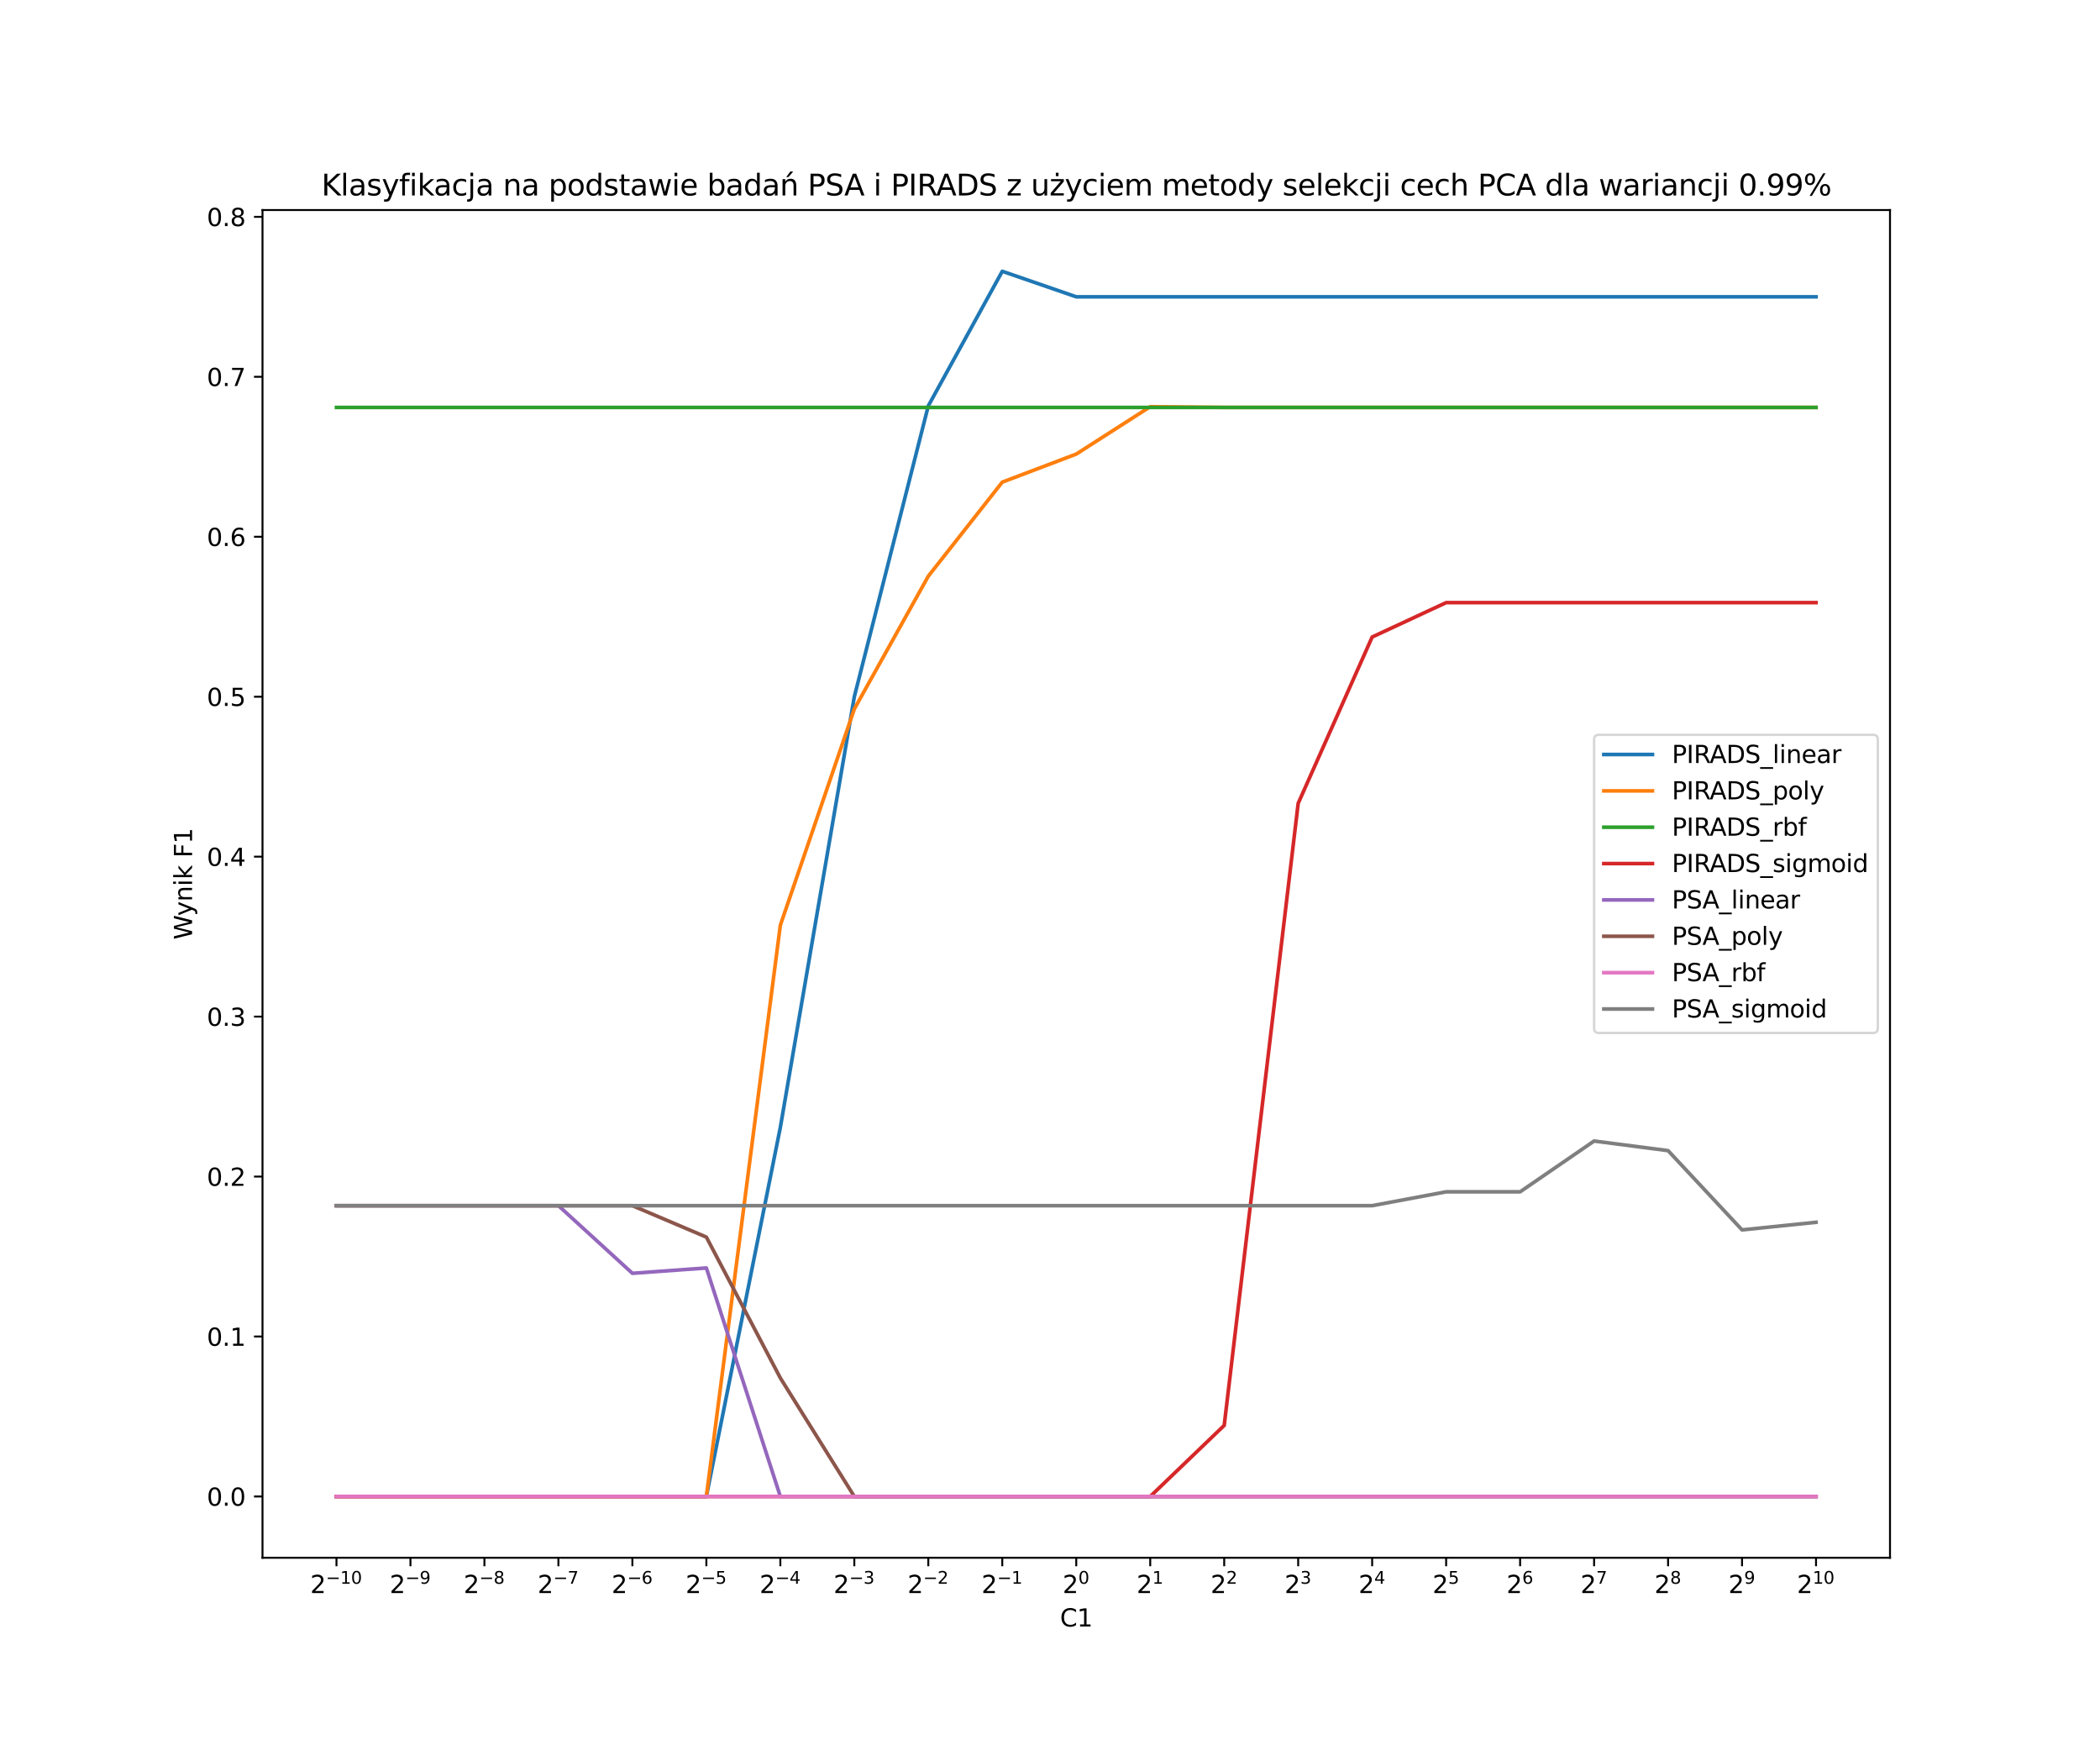<?xml version="1.0" encoding="utf-8" standalone="no"?>
<!DOCTYPE svg PUBLIC "-//W3C//DTD SVG 1.1//EN"
  "http://www.w3.org/Graphics/SVG/1.1/DTD/svg11.dtd">
<svg xmlns:xlink="http://www.w3.org/1999/xlink" width="864pt" height="720pt" viewBox="0 0 864 720" xmlns="http://www.w3.org/2000/svg" version="1.1">
 <defs>
  <style type="text/css">*{stroke-linejoin: round; stroke-linecap: butt}</style>
 </defs>
 <g id="figure_1">
  <g id="patch_1">
   <path d="M 0 720 
L 864 720 
L 864 0 
L 0 0 
z
" style="fill: #ffffff"/>
  </g>
  <g id="axes_1">
   <g id="patch_2">
    <path d="M 108 640.8 
L 777.6 640.8 
L 777.6 86.4 
L 108 86.4 
z
" style="fill: #ffffff"/>
   </g>
   <g id="matplotlib.axis_1">
    <g id="xtick_1">
     <g id="line2d_1">
      <defs>
       <path id="mbba1d7d1bc" d="M 0 0 
L 0 3.5 
" style="stroke: #000000; stroke-width: 0.8"/>
      </defs>
      <g>
       <use xlink:href="#mbba1d7d1bc" x="138.436" y="640.8" style="stroke: #000000; stroke-width: 0.8"/>
      </g>
     </g>
     <g id="text_1">
      <!-- $2^{-10}$ -->
      <g transform="translate(127.636 655.398) scale(0.1 -0.1)">
       <defs>
        <path id="DejaVuSans-32" d="M 1228 531 
L 3431 531 
L 3431 0 
L 469 0 
L 469 531 
Q 828 903 1448 1529 
Q 2069 2156 2228 2338 
Q 2531 2678 2651 2914 
Q 2772 3150 2772 3378 
Q 2772 3750 2511 3984 
Q 2250 4219 1831 4219 
Q 1534 4219 1204 4116 
Q 875 4013 500 3803 
L 500 4441 
Q 881 4594 1212 4672 
Q 1544 4750 1819 4750 
Q 2544 4750 2975 4387 
Q 3406 4025 3406 3419 
Q 3406 3131 3298 2873 
Q 3191 2616 2906 2266 
Q 2828 2175 2409 1742 
Q 1991 1309 1228 531 
z
" transform="scale(0.016)"/>
        <path id="DejaVuSans-2212" d="M 678 2272 
L 4684 2272 
L 4684 1741 
L 678 1741 
L 678 2272 
z
" transform="scale(0.016)"/>
        <path id="DejaVuSans-31" d="M 794 531 
L 1825 531 
L 1825 4091 
L 703 3866 
L 703 4441 
L 1819 4666 
L 2450 4666 
L 2450 531 
L 3481 531 
L 3481 0 
L 794 0 
L 794 531 
z
" transform="scale(0.016)"/>
        <path id="DejaVuSans-30" d="M 2034 4250 
Q 1547 4250 1301 3770 
Q 1056 3291 1056 2328 
Q 1056 1369 1301 889 
Q 1547 409 2034 409 
Q 2525 409 2770 889 
Q 3016 1369 3016 2328 
Q 3016 3291 2770 3770 
Q 2525 4250 2034 4250 
z
M 2034 4750 
Q 2819 4750 3233 4129 
Q 3647 3509 3647 2328 
Q 3647 1150 3233 529 
Q 2819 -91 2034 -91 
Q 1250 -91 836 529 
Q 422 1150 422 2328 
Q 422 3509 836 4129 
Q 1250 4750 2034 4750 
z
" transform="scale(0.016)"/>
       </defs>
       <use xlink:href="#DejaVuSans-32" transform="translate(0 0.766)"/>
       <use xlink:href="#DejaVuSans-2212" transform="translate(64.58 39.047) scale(0.7)"/>
       <use xlink:href="#DejaVuSans-31" transform="translate(123.232 39.047) scale(0.7)"/>
       <use xlink:href="#DejaVuSans-30" transform="translate(167.769 39.047) scale(0.7)"/>
      </g>
     </g>
    </g>
    <g id="xtick_2">
     <g id="line2d_2">
      <g>
       <use xlink:href="#mbba1d7d1bc" x="168.873" y="640.8" style="stroke: #000000; stroke-width: 0.8"/>
      </g>
     </g>
     <g id="text_2">
      <!-- $2^{-9}$ -->
      <g transform="translate(160.323 655.398) scale(0.1 -0.1)">
       <defs>
        <path id="DejaVuSans-39" d="M 703 97 
L 703 672 
Q 941 559 1184 500 
Q 1428 441 1663 441 
Q 2288 441 2617 861 
Q 2947 1281 2994 2138 
Q 2813 1869 2534 1725 
Q 2256 1581 1919 1581 
Q 1219 1581 811 2004 
Q 403 2428 403 3163 
Q 403 3881 828 4315 
Q 1253 4750 1959 4750 
Q 2769 4750 3195 4129 
Q 3622 3509 3622 2328 
Q 3622 1225 3098 567 
Q 2575 -91 1691 -91 
Q 1453 -91 1209 -44 
Q 966 3 703 97 
z
M 1959 2075 
Q 2384 2075 2632 2365 
Q 2881 2656 2881 3163 
Q 2881 3666 2632 3958 
Q 2384 4250 1959 4250 
Q 1534 4250 1286 3958 
Q 1038 3666 1038 3163 
Q 1038 2656 1286 2365 
Q 1534 2075 1959 2075 
z
" transform="scale(0.016)"/>
       </defs>
       <use xlink:href="#DejaVuSans-32" transform="translate(0 0.766)"/>
       <use xlink:href="#DejaVuSans-2212" transform="translate(64.58 39.047) scale(0.7)"/>
       <use xlink:href="#DejaVuSans-39" transform="translate(123.232 39.047) scale(0.7)"/>
      </g>
     </g>
    </g>
    <g id="xtick_3">
     <g id="line2d_3">
      <g>
       <use xlink:href="#mbba1d7d1bc" x="199.309" y="640.8" style="stroke: #000000; stroke-width: 0.8"/>
      </g>
     </g>
     <g id="text_3">
      <!-- $2^{-8}$ -->
      <g transform="translate(190.759 655.398) scale(0.1 -0.1)">
       <defs>
        <path id="DejaVuSans-38" d="M 2034 2216 
Q 1584 2216 1326 1975 
Q 1069 1734 1069 1313 
Q 1069 891 1326 650 
Q 1584 409 2034 409 
Q 2484 409 2743 651 
Q 3003 894 3003 1313 
Q 3003 1734 2745 1975 
Q 2488 2216 2034 2216 
z
M 1403 2484 
Q 997 2584 770 2862 
Q 544 3141 544 3541 
Q 544 4100 942 4425 
Q 1341 4750 2034 4750 
Q 2731 4750 3128 4425 
Q 3525 4100 3525 3541 
Q 3525 3141 3298 2862 
Q 3072 2584 2669 2484 
Q 3125 2378 3379 2068 
Q 3634 1759 3634 1313 
Q 3634 634 3220 271 
Q 2806 -91 2034 -91 
Q 1263 -91 848 271 
Q 434 634 434 1313 
Q 434 1759 690 2068 
Q 947 2378 1403 2484 
z
M 1172 3481 
Q 1172 3119 1398 2916 
Q 1625 2713 2034 2713 
Q 2441 2713 2670 2916 
Q 2900 3119 2900 3481 
Q 2900 3844 2670 4047 
Q 2441 4250 2034 4250 
Q 1625 4250 1398 4047 
Q 1172 3844 1172 3481 
z
" transform="scale(0.016)"/>
       </defs>
       <use xlink:href="#DejaVuSans-32" transform="translate(0 0.766)"/>
       <use xlink:href="#DejaVuSans-2212" transform="translate(64.58 39.047) scale(0.7)"/>
       <use xlink:href="#DejaVuSans-38" transform="translate(123.232 39.047) scale(0.7)"/>
      </g>
     </g>
    </g>
    <g id="xtick_4">
     <g id="line2d_4">
      <g>
       <use xlink:href="#mbba1d7d1bc" x="229.745" y="640.8" style="stroke: #000000; stroke-width: 0.8"/>
      </g>
     </g>
     <g id="text_4">
      <!-- $2^{-7}$ -->
      <g transform="translate(221.195 655.398) scale(0.1 -0.1)">
       <defs>
        <path id="DejaVuSans-37" d="M 525 4666 
L 3525 4666 
L 3525 4397 
L 1831 0 
L 1172 0 
L 2766 4134 
L 525 4134 
L 525 4666 
z
" transform="scale(0.016)"/>
       </defs>
       <use xlink:href="#DejaVuSans-32" transform="translate(0 0.684)"/>
       <use xlink:href="#DejaVuSans-2212" transform="translate(64.58 38.966) scale(0.7)"/>
       <use xlink:href="#DejaVuSans-37" transform="translate(123.232 38.966) scale(0.7)"/>
      </g>
     </g>
    </g>
    <g id="xtick_5">
     <g id="line2d_5">
      <g>
       <use xlink:href="#mbba1d7d1bc" x="260.182" y="640.8" style="stroke: #000000; stroke-width: 0.8"/>
      </g>
     </g>
     <g id="text_5">
      <!-- $2^{-6}$ -->
      <g transform="translate(251.632 655.398) scale(0.1 -0.1)">
       <defs>
        <path id="DejaVuSans-36" d="M 2113 2584 
Q 1688 2584 1439 2293 
Q 1191 2003 1191 1497 
Q 1191 994 1439 701 
Q 1688 409 2113 409 
Q 2538 409 2786 701 
Q 3034 994 3034 1497 
Q 3034 2003 2786 2293 
Q 2538 2584 2113 2584 
z
M 3366 4563 
L 3366 3988 
Q 3128 4100 2886 4159 
Q 2644 4219 2406 4219 
Q 1781 4219 1451 3797 
Q 1122 3375 1075 2522 
Q 1259 2794 1537 2939 
Q 1816 3084 2150 3084 
Q 2853 3084 3261 2657 
Q 3669 2231 3669 1497 
Q 3669 778 3244 343 
Q 2819 -91 2113 -91 
Q 1303 -91 875 529 
Q 447 1150 447 2328 
Q 447 3434 972 4092 
Q 1497 4750 2381 4750 
Q 2619 4750 2861 4703 
Q 3103 4656 3366 4563 
z
" transform="scale(0.016)"/>
       </defs>
       <use xlink:href="#DejaVuSans-32" transform="translate(0 0.766)"/>
       <use xlink:href="#DejaVuSans-2212" transform="translate(64.58 39.047) scale(0.7)"/>
       <use xlink:href="#DejaVuSans-36" transform="translate(123.232 39.047) scale(0.7)"/>
      </g>
     </g>
    </g>
    <g id="xtick_6">
     <g id="line2d_6">
      <g>
       <use xlink:href="#mbba1d7d1bc" x="290.618" y="640.8" style="stroke: #000000; stroke-width: 0.8"/>
      </g>
     </g>
     <g id="text_6">
      <!-- $2^{-5}$ -->
      <g transform="translate(282.068 655.398) scale(0.1 -0.1)">
       <defs>
        <path id="DejaVuSans-35" d="M 691 4666 
L 3169 4666 
L 3169 4134 
L 1269 4134 
L 1269 2991 
Q 1406 3038 1543 3061 
Q 1681 3084 1819 3084 
Q 2600 3084 3056 2656 
Q 3513 2228 3513 1497 
Q 3513 744 3044 326 
Q 2575 -91 1722 -91 
Q 1428 -91 1123 -41 
Q 819 9 494 109 
L 494 744 
Q 775 591 1075 516 
Q 1375 441 1709 441 
Q 2250 441 2565 725 
Q 2881 1009 2881 1497 
Q 2881 1984 2565 2268 
Q 2250 2553 1709 2553 
Q 1456 2553 1204 2497 
Q 953 2441 691 2322 
L 691 4666 
z
" transform="scale(0.016)"/>
       </defs>
       <use xlink:href="#DejaVuSans-32" transform="translate(0 0.684)"/>
       <use xlink:href="#DejaVuSans-2212" transform="translate(64.58 38.966) scale(0.7)"/>
       <use xlink:href="#DejaVuSans-35" transform="translate(123.232 38.966) scale(0.7)"/>
      </g>
     </g>
    </g>
    <g id="xtick_7">
     <g id="line2d_7">
      <g>
       <use xlink:href="#mbba1d7d1bc" x="321.055" y="640.8" style="stroke: #000000; stroke-width: 0.8"/>
      </g>
     </g>
     <g id="text_7">
      <!-- $2^{-4}$ -->
      <g transform="translate(312.505 655.398) scale(0.1 -0.1)">
       <defs>
        <path id="DejaVuSans-34" d="M 2419 4116 
L 825 1625 
L 2419 1625 
L 2419 4116 
z
M 2253 4666 
L 3047 4666 
L 3047 1625 
L 3713 1625 
L 3713 1100 
L 3047 1100 
L 3047 0 
L 2419 0 
L 2419 1100 
L 313 1100 
L 313 1709 
L 2253 4666 
z
" transform="scale(0.016)"/>
       </defs>
       <use xlink:href="#DejaVuSans-32" transform="translate(0 0.684)"/>
       <use xlink:href="#DejaVuSans-2212" transform="translate(64.58 38.966) scale(0.7)"/>
       <use xlink:href="#DejaVuSans-34" transform="translate(123.232 38.966) scale(0.7)"/>
      </g>
     </g>
    </g>
    <g id="xtick_8">
     <g id="line2d_8">
      <g>
       <use xlink:href="#mbba1d7d1bc" x="351.491" y="640.8" style="stroke: #000000; stroke-width: 0.8"/>
      </g>
     </g>
     <g id="text_8">
      <!-- $2^{-3}$ -->
      <g transform="translate(342.941 655.398) scale(0.1 -0.1)">
       <defs>
        <path id="DejaVuSans-33" d="M 2597 2516 
Q 3050 2419 3304 2112 
Q 3559 1806 3559 1356 
Q 3559 666 3084 287 
Q 2609 -91 1734 -91 
Q 1441 -91 1130 -33 
Q 819 25 488 141 
L 488 750 
Q 750 597 1062 519 
Q 1375 441 1716 441 
Q 2309 441 2620 675 
Q 2931 909 2931 1356 
Q 2931 1769 2642 2001 
Q 2353 2234 1838 2234 
L 1294 2234 
L 1294 2753 
L 1863 2753 
Q 2328 2753 2575 2939 
Q 2822 3125 2822 3475 
Q 2822 3834 2567 4026 
Q 2313 4219 1838 4219 
Q 1578 4219 1281 4162 
Q 984 4106 628 3988 
L 628 4550 
Q 988 4650 1302 4700 
Q 1616 4750 1894 4750 
Q 2613 4750 3031 4423 
Q 3450 4097 3450 3541 
Q 3450 3153 3228 2886 
Q 3006 2619 2597 2516 
z
" transform="scale(0.016)"/>
       </defs>
       <use xlink:href="#DejaVuSans-32" transform="translate(0 0.766)"/>
       <use xlink:href="#DejaVuSans-2212" transform="translate(64.58 39.047) scale(0.7)"/>
       <use xlink:href="#DejaVuSans-33" transform="translate(123.232 39.047) scale(0.7)"/>
      </g>
     </g>
    </g>
    <g id="xtick_9">
     <g id="line2d_9">
      <g>
       <use xlink:href="#mbba1d7d1bc" x="381.927" y="640.8" style="stroke: #000000; stroke-width: 0.8"/>
      </g>
     </g>
     <g id="text_9">
      <!-- $2^{-2}$ -->
      <g transform="translate(373.377 655.398) scale(0.1 -0.1)">
       <use xlink:href="#DejaVuSans-32" transform="translate(0 0.766)"/>
       <use xlink:href="#DejaVuSans-2212" transform="translate(64.58 39.047) scale(0.7)"/>
       <use xlink:href="#DejaVuSans-32" transform="translate(123.232 39.047) scale(0.7)"/>
      </g>
     </g>
    </g>
    <g id="xtick_10">
     <g id="line2d_10">
      <g>
       <use xlink:href="#mbba1d7d1bc" x="412.364" y="640.8" style="stroke: #000000; stroke-width: 0.8"/>
      </g>
     </g>
     <g id="text_10">
      <!-- $2^{-1}$ -->
      <g transform="translate(403.814 655.398) scale(0.1 -0.1)">
       <use xlink:href="#DejaVuSans-32" transform="translate(0 0.684)"/>
       <use xlink:href="#DejaVuSans-2212" transform="translate(64.58 38.966) scale(0.7)"/>
       <use xlink:href="#DejaVuSans-31" transform="translate(123.232 38.966) scale(0.7)"/>
      </g>
     </g>
    </g>
    <g id="xtick_11">
     <g id="line2d_11">
      <g>
       <use xlink:href="#mbba1d7d1bc" x="442.8" y="640.8" style="stroke: #000000; stroke-width: 0.8"/>
      </g>
     </g>
     <g id="text_11">
      <!-- $2^{0}$ -->
      <g transform="translate(437.2 655.398) scale(0.1 -0.1)">
       <use xlink:href="#DejaVuSans-32" transform="translate(0 0.766)"/>
       <use xlink:href="#DejaVuSans-30" transform="translate(64.58 39.047) scale(0.7)"/>
      </g>
     </g>
    </g>
    <g id="xtick_12">
     <g id="line2d_12">
      <g>
       <use xlink:href="#mbba1d7d1bc" x="473.236" y="640.8" style="stroke: #000000; stroke-width: 0.8"/>
      </g>
     </g>
     <g id="text_12">
      <!-- $2^{1}$ -->
      <g transform="translate(467.636 655.398) scale(0.1 -0.1)">
       <use xlink:href="#DejaVuSans-32" transform="translate(0 0.684)"/>
       <use xlink:href="#DejaVuSans-31" transform="translate(64.58 38.966) scale(0.7)"/>
      </g>
     </g>
    </g>
    <g id="xtick_13">
     <g id="line2d_13">
      <g>
       <use xlink:href="#mbba1d7d1bc" x="503.673" y="640.8" style="stroke: #000000; stroke-width: 0.8"/>
      </g>
     </g>
     <g id="text_13">
      <!-- $2^{2}$ -->
      <g transform="translate(498.073 655.398) scale(0.1 -0.1)">
       <use xlink:href="#DejaVuSans-32" transform="translate(0 0.766)"/>
       <use xlink:href="#DejaVuSans-32" transform="translate(64.58 39.047) scale(0.7)"/>
      </g>
     </g>
    </g>
    <g id="xtick_14">
     <g id="line2d_14">
      <g>
       <use xlink:href="#mbba1d7d1bc" x="534.109" y="640.8" style="stroke: #000000; stroke-width: 0.8"/>
      </g>
     </g>
     <g id="text_14">
      <!-- $2^{3}$ -->
      <g transform="translate(528.509 655.398) scale(0.1 -0.1)">
       <use xlink:href="#DejaVuSans-32" transform="translate(0 0.766)"/>
       <use xlink:href="#DejaVuSans-33" transform="translate(64.58 39.047) scale(0.7)"/>
      </g>
     </g>
    </g>
    <g id="xtick_15">
     <g id="line2d_15">
      <g>
       <use xlink:href="#mbba1d7d1bc" x="564.545" y="640.8" style="stroke: #000000; stroke-width: 0.8"/>
      </g>
     </g>
     <g id="text_15">
      <!-- $2^{4}$ -->
      <g transform="translate(558.945 655.398) scale(0.1 -0.1)">
       <use xlink:href="#DejaVuSans-32" transform="translate(0 0.684)"/>
       <use xlink:href="#DejaVuSans-34" transform="translate(64.58 38.966) scale(0.7)"/>
      </g>
     </g>
    </g>
    <g id="xtick_16">
     <g id="line2d_16">
      <g>
       <use xlink:href="#mbba1d7d1bc" x="594.982" y="640.8" style="stroke: #000000; stroke-width: 0.8"/>
      </g>
     </g>
     <g id="text_16">
      <!-- $2^{5}$ -->
      <g transform="translate(589.382 655.398) scale(0.1 -0.1)">
       <use xlink:href="#DejaVuSans-32" transform="translate(0 0.684)"/>
       <use xlink:href="#DejaVuSans-35" transform="translate(64.58 38.966) scale(0.7)"/>
      </g>
     </g>
    </g>
    <g id="xtick_17">
     <g id="line2d_17">
      <g>
       <use xlink:href="#mbba1d7d1bc" x="625.418" y="640.8" style="stroke: #000000; stroke-width: 0.8"/>
      </g>
     </g>
     <g id="text_17">
      <!-- $2^{6}$ -->
      <g transform="translate(619.818 655.398) scale(0.1 -0.1)">
       <use xlink:href="#DejaVuSans-32" transform="translate(0 0.766)"/>
       <use xlink:href="#DejaVuSans-36" transform="translate(64.58 39.047) scale(0.7)"/>
      </g>
     </g>
    </g>
    <g id="xtick_18">
     <g id="line2d_18">
      <g>
       <use xlink:href="#mbba1d7d1bc" x="655.855" y="640.8" style="stroke: #000000; stroke-width: 0.8"/>
      </g>
     </g>
     <g id="text_18">
      <!-- $2^{7}$ -->
      <g transform="translate(650.255 655.398) scale(0.1 -0.1)">
       <use xlink:href="#DejaVuSans-32" transform="translate(0 0.684)"/>
       <use xlink:href="#DejaVuSans-37" transform="translate(64.58 38.966) scale(0.7)"/>
      </g>
     </g>
    </g>
    <g id="xtick_19">
     <g id="line2d_19">
      <g>
       <use xlink:href="#mbba1d7d1bc" x="686.291" y="640.8" style="stroke: #000000; stroke-width: 0.8"/>
      </g>
     </g>
     <g id="text_19">
      <!-- $2^{8}$ -->
      <g transform="translate(680.691 655.398) scale(0.1 -0.1)">
       <use xlink:href="#DejaVuSans-32" transform="translate(0 0.766)"/>
       <use xlink:href="#DejaVuSans-38" transform="translate(64.58 39.047) scale(0.7)"/>
      </g>
     </g>
    </g>
    <g id="xtick_20">
     <g id="line2d_20">
      <g>
       <use xlink:href="#mbba1d7d1bc" x="716.727" y="640.8" style="stroke: #000000; stroke-width: 0.8"/>
      </g>
     </g>
     <g id="text_20">
      <!-- $2^{9}$ -->
      <g transform="translate(711.127 655.398) scale(0.1 -0.1)">
       <use xlink:href="#DejaVuSans-32" transform="translate(0 0.766)"/>
       <use xlink:href="#DejaVuSans-39" transform="translate(64.58 39.047) scale(0.7)"/>
      </g>
     </g>
    </g>
    <g id="xtick_21">
     <g id="line2d_21">
      <g>
       <use xlink:href="#mbba1d7d1bc" x="747.164" y="640.8" style="stroke: #000000; stroke-width: 0.8"/>
      </g>
     </g>
     <g id="text_21">
      <!-- $2^{10}$ -->
      <g transform="translate(739.314 655.398) scale(0.1 -0.1)">
       <use xlink:href="#DejaVuSans-32" transform="translate(0 0.766)"/>
       <use xlink:href="#DejaVuSans-31" transform="translate(64.58 39.047) scale(0.7)"/>
       <use xlink:href="#DejaVuSans-30" transform="translate(109.116 39.047) scale(0.7)"/>
      </g>
     </g>
    </g>
    <g id="text_22">
     <!-- C1 -->
     <g transform="translate(436.127 669.077) scale(0.1 -0.1)">
      <defs>
       <path id="DejaVuSans-43" d="M 4122 4306 
L 4122 3641 
Q 3803 3938 3442 4084 
Q 3081 4231 2675 4231 
Q 1875 4231 1450 3742 
Q 1025 3253 1025 2328 
Q 1025 1406 1450 917 
Q 1875 428 2675 428 
Q 3081 428 3442 575 
Q 3803 722 4122 1019 
L 4122 359 
Q 3791 134 3420 21 
Q 3050 -91 2638 -91 
Q 1578 -91 968 557 
Q 359 1206 359 2328 
Q 359 3453 968 4101 
Q 1578 4750 2638 4750 
Q 3056 4750 3426 4639 
Q 3797 4528 4122 4306 
z
" transform="scale(0.016)"/>
      </defs>
      <use xlink:href="#DejaVuSans-43"/>
      <use xlink:href="#DejaVuSans-31" x="69.824"/>
     </g>
    </g>
   </g>
   <g id="matplotlib.axis_2">
    <g id="ytick_1">
     <g id="line2d_22">
      <defs>
       <path id="m2c64280d00" d="M 0 0 
L -3.5 0 
" style="stroke: #000000; stroke-width: 0.8"/>
      </defs>
      <g>
       <use xlink:href="#m2c64280d00" x="108" y="615.6" style="stroke: #000000; stroke-width: 0.8"/>
      </g>
     </g>
     <g id="text_23">
      <!-- 0.0 -->
      <g transform="translate(85.097 619.399) scale(0.1 -0.1)">
       <defs>
        <path id="DejaVuSans-2e" d="M 684 794 
L 1344 794 
L 1344 0 
L 684 0 
L 684 794 
z
" transform="scale(0.016)"/>
       </defs>
       <use xlink:href="#DejaVuSans-30"/>
       <use xlink:href="#DejaVuSans-2e" x="63.623"/>
       <use xlink:href="#DejaVuSans-30" x="95.41"/>
      </g>
     </g>
    </g>
    <g id="ytick_2">
     <g id="line2d_23">
      <g>
       <use xlink:href="#m2c64280d00" x="108" y="549.8" style="stroke: #000000; stroke-width: 0.8"/>
      </g>
     </g>
     <g id="text_24">
      <!-- 0.1 -->
      <g transform="translate(85.097 553.599) scale(0.1 -0.1)">
       <use xlink:href="#DejaVuSans-30"/>
       <use xlink:href="#DejaVuSans-2e" x="63.623"/>
       <use xlink:href="#DejaVuSans-31" x="95.41"/>
      </g>
     </g>
    </g>
    <g id="ytick_3">
     <g id="line2d_24">
      <g>
       <use xlink:href="#m2c64280d00" x="108" y="484" style="stroke: #000000; stroke-width: 0.8"/>
      </g>
     </g>
     <g id="text_25">
      <!-- 0.2 -->
      <g transform="translate(85.097 487.799) scale(0.1 -0.1)">
       <use xlink:href="#DejaVuSans-30"/>
       <use xlink:href="#DejaVuSans-2e" x="63.623"/>
       <use xlink:href="#DejaVuSans-32" x="95.41"/>
      </g>
     </g>
    </g>
    <g id="ytick_4">
     <g id="line2d_25">
      <g>
       <use xlink:href="#m2c64280d00" x="108" y="418.2" style="stroke: #000000; stroke-width: 0.8"/>
      </g>
     </g>
     <g id="text_26">
      <!-- 0.3 -->
      <g transform="translate(85.097 421.999) scale(0.1 -0.1)">
       <use xlink:href="#DejaVuSans-30"/>
       <use xlink:href="#DejaVuSans-2e" x="63.623"/>
       <use xlink:href="#DejaVuSans-33" x="95.41"/>
      </g>
     </g>
    </g>
    <g id="ytick_5">
     <g id="line2d_26">
      <g>
       <use xlink:href="#m2c64280d00" x="108" y="352.4" style="stroke: #000000; stroke-width: 0.8"/>
      </g>
     </g>
     <g id="text_27">
      <!-- 0.4 -->
      <g transform="translate(85.097 356.199) scale(0.1 -0.1)">
       <use xlink:href="#DejaVuSans-30"/>
       <use xlink:href="#DejaVuSans-2e" x="63.623"/>
       <use xlink:href="#DejaVuSans-34" x="95.41"/>
      </g>
     </g>
    </g>
    <g id="ytick_6">
     <g id="line2d_27">
      <g>
       <use xlink:href="#m2c64280d00" x="108" y="286.6" style="stroke: #000000; stroke-width: 0.8"/>
      </g>
     </g>
     <g id="text_28">
      <!-- 0.5 -->
      <g transform="translate(85.097 290.399) scale(0.1 -0.1)">
       <use xlink:href="#DejaVuSans-30"/>
       <use xlink:href="#DejaVuSans-2e" x="63.623"/>
       <use xlink:href="#DejaVuSans-35" x="95.41"/>
      </g>
     </g>
    </g>
    <g id="ytick_7">
     <g id="line2d_28">
      <g>
       <use xlink:href="#m2c64280d00" x="108" y="220.8" style="stroke: #000000; stroke-width: 0.8"/>
      </g>
     </g>
     <g id="text_29">
      <!-- 0.6 -->
      <g transform="translate(85.097 224.599) scale(0.1 -0.1)">
       <use xlink:href="#DejaVuSans-30"/>
       <use xlink:href="#DejaVuSans-2e" x="63.623"/>
       <use xlink:href="#DejaVuSans-36" x="95.41"/>
      </g>
     </g>
    </g>
    <g id="ytick_8">
     <g id="line2d_29">
      <g>
       <use xlink:href="#m2c64280d00" x="108" y="155" style="stroke: #000000; stroke-width: 0.8"/>
      </g>
     </g>
     <g id="text_30">
      <!-- 0.7 -->
      <g transform="translate(85.097 158.799) scale(0.1 -0.1)">
       <use xlink:href="#DejaVuSans-30"/>
       <use xlink:href="#DejaVuSans-2e" x="63.623"/>
       <use xlink:href="#DejaVuSans-37" x="95.41"/>
      </g>
     </g>
    </g>
    <g id="ytick_9">
     <g id="line2d_30">
      <g>
       <use xlink:href="#m2c64280d00" x="108" y="89.2" style="stroke: #000000; stroke-width: 0.8"/>
      </g>
     </g>
     <g id="text_31">
      <!-- 0.8 -->
      <g transform="translate(85.097 92.999) scale(0.1 -0.1)">
       <use xlink:href="#DejaVuSans-30"/>
       <use xlink:href="#DejaVuSans-2e" x="63.623"/>
       <use xlink:href="#DejaVuSans-38" x="95.41"/>
      </g>
     </g>
    </g>
    <g id="text_32">
     <!-- Wynik F1 -->
     <g transform="translate(79.017 386.515) rotate(-90) scale(0.1 -0.1)">
      <defs>
       <path id="DejaVuSans-57" d="M 213 4666 
L 850 4666 
L 1831 722 
L 2809 4666 
L 3519 4666 
L 4500 722 
L 5478 4666 
L 6119 4666 
L 4947 0 
L 4153 0 
L 3169 4050 
L 2175 0 
L 1381 0 
L 213 4666 
z
" transform="scale(0.016)"/>
       <path id="DejaVuSans-79" d="M 2059 -325 
Q 1816 -950 1584 -1140 
Q 1353 -1331 966 -1331 
L 506 -1331 
L 506 -850 
L 844 -850 
Q 1081 -850 1212 -737 
Q 1344 -625 1503 -206 
L 1606 56 
L 191 3500 
L 800 3500 
L 1894 763 
L 2988 3500 
L 3597 3500 
L 2059 -325 
z
" transform="scale(0.016)"/>
       <path id="DejaVuSans-6e" d="M 3513 2113 
L 3513 0 
L 2938 0 
L 2938 2094 
Q 2938 2591 2744 2837 
Q 2550 3084 2163 3084 
Q 1697 3084 1428 2787 
Q 1159 2491 1159 1978 
L 1159 0 
L 581 0 
L 581 3500 
L 1159 3500 
L 1159 2956 
Q 1366 3272 1645 3428 
Q 1925 3584 2291 3584 
Q 2894 3584 3203 3211 
Q 3513 2838 3513 2113 
z
" transform="scale(0.016)"/>
       <path id="DejaVuSans-69" d="M 603 3500 
L 1178 3500 
L 1178 0 
L 603 0 
L 603 3500 
z
M 603 4863 
L 1178 4863 
L 1178 4134 
L 603 4134 
L 603 4863 
z
" transform="scale(0.016)"/>
       <path id="DejaVuSans-6b" d="M 581 4863 
L 1159 4863 
L 1159 1991 
L 2875 3500 
L 3609 3500 
L 1753 1863 
L 3688 0 
L 2938 0 
L 1159 1709 
L 1159 0 
L 581 0 
L 581 4863 
z
" transform="scale(0.016)"/>
       <path id="DejaVuSans-20" transform="scale(0.016)"/>
       <path id="DejaVuSans-46" d="M 628 4666 
L 3309 4666 
L 3309 4134 
L 1259 4134 
L 1259 2759 
L 3109 2759 
L 3109 2228 
L 1259 2228 
L 1259 0 
L 628 0 
L 628 4666 
z
" transform="scale(0.016)"/>
      </defs>
      <use xlink:href="#DejaVuSans-57"/>
      <use xlink:href="#DejaVuSans-79" x="97.127"/>
      <use xlink:href="#DejaVuSans-6e" x="156.307"/>
      <use xlink:href="#DejaVuSans-69" x="219.686"/>
      <use xlink:href="#DejaVuSans-6b" x="247.469"/>
      <use xlink:href="#DejaVuSans-20" x="305.379"/>
      <use xlink:href="#DejaVuSans-46" x="337.166"/>
      <use xlink:href="#DejaVuSans-31" x="394.686"/>
     </g>
    </g>
   </g>
   <g id="line2d_31">
    <path d="M 138.436 615.6 
L 168.873 615.6 
L 199.309 615.6 
L 229.745 615.6 
L 260.182 615.6 
L 290.618 615.6 
L 321.055 463.754 
L 351.491 286.6 
L 381.927 166.964 
L 412.364 111.6 
L 442.8 122.1 
L 473.236 122.1 
L 503.673 122.1 
L 534.109 122.1 
L 564.545 122.1 
L 594.982 122.1 
L 625.418 122.1 
L 655.855 122.1 
L 686.291 122.1 
L 716.727 122.1 
L 747.164 122.1 
" clip-path="url(#p89fb5dd1c9)" style="fill: none; stroke: #1f77b4; stroke-width: 1.5; stroke-linecap: square"/>
   </g>
   <g id="line2d_32">
    <path d="M 138.436 615.6 
L 168.873 615.6 
L 199.309 615.6 
L 229.745 615.6 
L 260.182 615.6 
L 290.618 615.6 
L 321.055 380.6 
L 351.491 291.662 
L 381.927 237.025 
L 412.364 198.332 
L 442.8 186.791 
L 473.236 167.292 
L 503.673 167.6 
L 534.109 167.6 
L 564.545 167.6 
L 594.982 167.6 
L 625.418 167.6 
L 655.855 167.6 
L 686.291 167.6 
L 716.727 167.6 
L 747.164 167.6 
" clip-path="url(#p89fb5dd1c9)" style="fill: none; stroke: #ff7f0e; stroke-width: 1.5; stroke-linecap: square"/>
   </g>
   <g id="line2d_33">
    <path d="M 138.436 167.6 
L 168.873 167.6 
L 199.309 167.6 
L 229.745 167.6 
L 260.182 167.6 
L 290.618 167.6 
L 321.055 167.6 
L 351.491 167.6 
L 381.927 167.6 
L 412.364 167.6 
L 442.8 167.6 
L 473.236 167.6 
L 503.673 167.6 
L 534.109 167.6 
L 564.545 167.6 
L 594.982 167.6 
L 625.418 167.6 
L 655.855 167.6 
L 686.291 167.6 
L 716.727 167.6 
L 747.164 167.6 
" clip-path="url(#p89fb5dd1c9)" style="fill: none; stroke: #2ca02c; stroke-width: 1.5; stroke-linecap: square"/>
   </g>
   <g id="line2d_34">
    <path d="M 138.436 615.6 
L 168.873 615.6 
L 199.309 615.6 
L 229.745 615.6 
L 260.182 615.6 
L 290.618 615.6 
L 321.055 615.6 
L 351.491 615.6 
L 381.927 615.6 
L 412.364 615.6 
L 442.8 615.6 
L 473.236 615.6 
L 503.673 586.356 
L 534.109 330.467 
L 564.545 262.048 
L 594.982 247.894 
L 625.418 247.894 
L 655.855 247.894 
L 686.291 247.894 
L 716.727 247.894 
L 747.164 247.894 
" clip-path="url(#p89fb5dd1c9)" style="fill: none; stroke: #d62728; stroke-width: 1.5; stroke-linecap: square"/>
   </g>
   <g id="line2d_35">
    <path d="M 138.436 495.964 
L 168.873 495.964 
L 199.309 495.964 
L 229.745 495.964 
L 260.182 523.786 
L 290.618 521.6 
L 321.055 615.6 
L 351.491 615.6 
L 381.927 615.6 
L 412.364 615.6 
L 442.8 615.6 
L 473.236 615.6 
L 503.673 615.6 
L 534.109 615.6 
L 564.545 615.6 
L 594.982 615.6 
L 625.418 615.6 
L 655.855 615.6 
L 686.291 615.6 
L 716.727 615.6 
L 747.164 615.6 
" clip-path="url(#p89fb5dd1c9)" style="fill: none; stroke: #9467bd; stroke-width: 1.5; stroke-linecap: square"/>
   </g>
   <g id="line2d_36">
    <path d="M 138.436 495.964 
L 168.873 495.964 
L 199.309 495.964 
L 229.745 495.964 
L 260.182 495.964 
L 290.618 508.897 
L 321.055 566.859 
L 351.491 615.6 
L 381.927 615.6 
L 412.364 615.6 
L 442.8 615.6 
L 473.236 615.6 
L 503.673 615.6 
L 534.109 615.6 
L 564.545 615.6 
L 594.982 615.6 
L 625.418 615.6 
L 655.855 615.6 
L 686.291 615.6 
L 716.727 615.6 
L 747.164 615.6 
" clip-path="url(#p89fb5dd1c9)" style="fill: none; stroke: #8c564b; stroke-width: 1.5; stroke-linecap: square"/>
   </g>
   <g id="line2d_37">
    <path d="M 138.436 615.6 
L 168.873 615.6 
L 199.309 615.6 
L 229.745 615.6 
L 260.182 615.6 
L 290.618 615.6 
L 321.055 615.6 
L 351.491 615.6 
L 381.927 615.6 
L 412.364 615.6 
L 442.8 615.6 
L 473.236 615.6 
L 503.673 615.6 
L 534.109 615.6 
L 564.545 615.6 
L 594.982 615.6 
L 625.418 615.6 
L 655.855 615.6 
L 686.291 615.6 
L 716.727 615.6 
L 747.164 615.6 
" clip-path="url(#p89fb5dd1c9)" style="fill: none; stroke: #e377c2; stroke-width: 1.5; stroke-linecap: square"/>
   </g>
   <g id="line2d_38">
    <path d="M 138.436 495.964 
L 168.873 495.964 
L 199.309 495.964 
L 229.745 495.964 
L 260.182 495.964 
L 290.618 495.964 
L 321.055 495.964 
L 351.491 495.964 
L 381.927 495.964 
L 412.364 495.964 
L 442.8 495.964 
L 473.236 495.964 
L 503.673 495.964 
L 534.109 495.964 
L 564.545 495.964 
L 594.982 490.267 
L 625.418 490.267 
L 655.855 469.378 
L 686.291 473.33 
L 716.727 505.933 
L 747.164 502.8 
" clip-path="url(#p89fb5dd1c9)" style="fill: none; stroke: #7f7f7f; stroke-width: 1.5; stroke-linecap: square"/>
   </g>
   <g id="patch_3">
    <path d="M 108 640.8 
L 108 86.4 
" style="fill: none; stroke: #000000; stroke-width: 0.8; stroke-linejoin: miter; stroke-linecap: square"/>
   </g>
   <g id="patch_4">
    <path d="M 777.6 640.8 
L 777.6 86.4 
" style="fill: none; stroke: #000000; stroke-width: 0.8; stroke-linejoin: miter; stroke-linecap: square"/>
   </g>
   <g id="patch_5">
    <path d="M 108 640.8 
L 777.6 640.8 
" style="fill: none; stroke: #000000; stroke-width: 0.8; stroke-linejoin: miter; stroke-linecap: square"/>
   </g>
   <g id="patch_6">
    <path d="M 108 86.4 
L 777.6 86.4 
" style="fill: none; stroke: #000000; stroke-width: 0.8; stroke-linejoin: miter; stroke-linecap: square"/>
   </g>
   <g id="text_33">
    <!-- Klasyfikacja na podstawie badań PSA i PIRADS z użyciem metody selekcji cech PCA dla wariancji 0.99% -->
    <g transform="translate(132.245 80.4) scale(0.12 -0.12)">
     <defs>
      <path id="DejaVuSans-4b" d="M 628 4666 
L 1259 4666 
L 1259 2694 
L 3353 4666 
L 4166 4666 
L 1850 2491 
L 4331 0 
L 3500 0 
L 1259 2247 
L 1259 0 
L 628 0 
L 628 4666 
z
" transform="scale(0.016)"/>
      <path id="DejaVuSans-6c" d="M 603 4863 
L 1178 4863 
L 1178 0 
L 603 0 
L 603 4863 
z
" transform="scale(0.016)"/>
      <path id="DejaVuSans-61" d="M 2194 1759 
Q 1497 1759 1228 1600 
Q 959 1441 959 1056 
Q 959 750 1161 570 
Q 1363 391 1709 391 
Q 2188 391 2477 730 
Q 2766 1069 2766 1631 
L 2766 1759 
L 2194 1759 
z
M 3341 1997 
L 3341 0 
L 2766 0 
L 2766 531 
Q 2569 213 2275 61 
Q 1981 -91 1556 -91 
Q 1019 -91 701 211 
Q 384 513 384 1019 
Q 384 1609 779 1909 
Q 1175 2209 1959 2209 
L 2766 2209 
L 2766 2266 
Q 2766 2663 2505 2880 
Q 2244 3097 1772 3097 
Q 1472 3097 1187 3025 
Q 903 2953 641 2809 
L 641 3341 
Q 956 3463 1253 3523 
Q 1550 3584 1831 3584 
Q 2591 3584 2966 3190 
Q 3341 2797 3341 1997 
z
" transform="scale(0.016)"/>
      <path id="DejaVuSans-73" d="M 2834 3397 
L 2834 2853 
Q 2591 2978 2328 3040 
Q 2066 3103 1784 3103 
Q 1356 3103 1142 2972 
Q 928 2841 928 2578 
Q 928 2378 1081 2264 
Q 1234 2150 1697 2047 
L 1894 2003 
Q 2506 1872 2764 1633 
Q 3022 1394 3022 966 
Q 3022 478 2636 193 
Q 2250 -91 1575 -91 
Q 1294 -91 989 -36 
Q 684 19 347 128 
L 347 722 
Q 666 556 975 473 
Q 1284 391 1588 391 
Q 1994 391 2212 530 
Q 2431 669 2431 922 
Q 2431 1156 2273 1281 
Q 2116 1406 1581 1522 
L 1381 1569 
Q 847 1681 609 1914 
Q 372 2147 372 2553 
Q 372 3047 722 3315 
Q 1072 3584 1716 3584 
Q 2034 3584 2315 3537 
Q 2597 3491 2834 3397 
z
" transform="scale(0.016)"/>
      <path id="DejaVuSans-66" d="M 2375 4863 
L 2375 4384 
L 1825 4384 
Q 1516 4384 1395 4259 
Q 1275 4134 1275 3809 
L 1275 3500 
L 2222 3500 
L 2222 3053 
L 1275 3053 
L 1275 0 
L 697 0 
L 697 3053 
L 147 3053 
L 147 3500 
L 697 3500 
L 697 3744 
Q 697 4328 969 4595 
Q 1241 4863 1831 4863 
L 2375 4863 
z
" transform="scale(0.016)"/>
      <path id="DejaVuSans-63" d="M 3122 3366 
L 3122 2828 
Q 2878 2963 2633 3030 
Q 2388 3097 2138 3097 
Q 1578 3097 1268 2742 
Q 959 2388 959 1747 
Q 959 1106 1268 751 
Q 1578 397 2138 397 
Q 2388 397 2633 464 
Q 2878 531 3122 666 
L 3122 134 
Q 2881 22 2623 -34 
Q 2366 -91 2075 -91 
Q 1284 -91 818 406 
Q 353 903 353 1747 
Q 353 2603 823 3093 
Q 1294 3584 2113 3584 
Q 2378 3584 2631 3529 
Q 2884 3475 3122 3366 
z
" transform="scale(0.016)"/>
      <path id="DejaVuSans-6a" d="M 603 3500 
L 1178 3500 
L 1178 -63 
Q 1178 -731 923 -1031 
Q 669 -1331 103 -1331 
L -116 -1331 
L -116 -844 
L 38 -844 
Q 366 -844 484 -692 
Q 603 -541 603 -63 
L 603 3500 
z
M 603 4863 
L 1178 4863 
L 1178 4134 
L 603 4134 
L 603 4863 
z
" transform="scale(0.016)"/>
      <path id="DejaVuSans-70" d="M 1159 525 
L 1159 -1331 
L 581 -1331 
L 581 3500 
L 1159 3500 
L 1159 2969 
Q 1341 3281 1617 3432 
Q 1894 3584 2278 3584 
Q 2916 3584 3314 3078 
Q 3713 2572 3713 1747 
Q 3713 922 3314 415 
Q 2916 -91 2278 -91 
Q 1894 -91 1617 61 
Q 1341 213 1159 525 
z
M 3116 1747 
Q 3116 2381 2855 2742 
Q 2594 3103 2138 3103 
Q 1681 3103 1420 2742 
Q 1159 2381 1159 1747 
Q 1159 1113 1420 752 
Q 1681 391 2138 391 
Q 2594 391 2855 752 
Q 3116 1113 3116 1747 
z
" transform="scale(0.016)"/>
      <path id="DejaVuSans-6f" d="M 1959 3097 
Q 1497 3097 1228 2736 
Q 959 2375 959 1747 
Q 959 1119 1226 758 
Q 1494 397 1959 397 
Q 2419 397 2687 759 
Q 2956 1122 2956 1747 
Q 2956 2369 2687 2733 
Q 2419 3097 1959 3097 
z
M 1959 3584 
Q 2709 3584 3137 3096 
Q 3566 2609 3566 1747 
Q 3566 888 3137 398 
Q 2709 -91 1959 -91 
Q 1206 -91 779 398 
Q 353 888 353 1747 
Q 353 2609 779 3096 
Q 1206 3584 1959 3584 
z
" transform="scale(0.016)"/>
      <path id="DejaVuSans-64" d="M 2906 2969 
L 2906 4863 
L 3481 4863 
L 3481 0 
L 2906 0 
L 2906 525 
Q 2725 213 2448 61 
Q 2172 -91 1784 -91 
Q 1150 -91 751 415 
Q 353 922 353 1747 
Q 353 2572 751 3078 
Q 1150 3584 1784 3584 
Q 2172 3584 2448 3432 
Q 2725 3281 2906 2969 
z
M 947 1747 
Q 947 1113 1208 752 
Q 1469 391 1925 391 
Q 2381 391 2643 752 
Q 2906 1113 2906 1747 
Q 2906 2381 2643 2742 
Q 2381 3103 1925 3103 
Q 1469 3103 1208 2742 
Q 947 2381 947 1747 
z
" transform="scale(0.016)"/>
      <path id="DejaVuSans-74" d="M 1172 4494 
L 1172 3500 
L 2356 3500 
L 2356 3053 
L 1172 3053 
L 1172 1153 
Q 1172 725 1289 603 
Q 1406 481 1766 481 
L 2356 481 
L 2356 0 
L 1766 0 
Q 1100 0 847 248 
Q 594 497 594 1153 
L 594 3053 
L 172 3053 
L 172 3500 
L 594 3500 
L 594 4494 
L 1172 4494 
z
" transform="scale(0.016)"/>
      <path id="DejaVuSans-77" d="M 269 3500 
L 844 3500 
L 1563 769 
L 2278 3500 
L 2956 3500 
L 3675 769 
L 4391 3500 
L 4966 3500 
L 4050 0 
L 3372 0 
L 2619 2869 
L 1863 0 
L 1184 0 
L 269 3500 
z
" transform="scale(0.016)"/>
      <path id="DejaVuSans-65" d="M 3597 1894 
L 3597 1613 
L 953 1613 
Q 991 1019 1311 708 
Q 1631 397 2203 397 
Q 2534 397 2845 478 
Q 3156 559 3463 722 
L 3463 178 
Q 3153 47 2828 -22 
Q 2503 -91 2169 -91 
Q 1331 -91 842 396 
Q 353 884 353 1716 
Q 353 2575 817 3079 
Q 1281 3584 2069 3584 
Q 2775 3584 3186 3129 
Q 3597 2675 3597 1894 
z
M 3022 2063 
Q 3016 2534 2758 2815 
Q 2500 3097 2075 3097 
Q 1594 3097 1305 2825 
Q 1016 2553 972 2059 
L 3022 2063 
z
" transform="scale(0.016)"/>
      <path id="DejaVuSans-62" d="M 3116 1747 
Q 3116 2381 2855 2742 
Q 2594 3103 2138 3103 
Q 1681 3103 1420 2742 
Q 1159 2381 1159 1747 
Q 1159 1113 1420 752 
Q 1681 391 2138 391 
Q 2594 391 2855 752 
Q 3116 1113 3116 1747 
z
M 1159 2969 
Q 1341 3281 1617 3432 
Q 1894 3584 2278 3584 
Q 2916 3584 3314 3078 
Q 3713 2572 3713 1747 
Q 3713 922 3314 415 
Q 2916 -91 2278 -91 
Q 1894 -91 1617 61 
Q 1341 213 1159 525 
L 1159 0 
L 581 0 
L 581 4863 
L 1159 4863 
L 1159 2969 
z
" transform="scale(0.016)"/>
      <path id="DejaVuSans-144" d="M 2242 5119 
L 2864 5119 
L 1846 3944 
L 1367 3944 
L 2242 5119 
z
M 3513 2113 
L 3513 0 
L 2938 0 
L 2938 2094 
Q 2938 2591 2744 2837 
Q 2550 3084 2163 3084 
Q 1697 3084 1428 2787 
Q 1159 2491 1159 1978 
L 1159 0 
L 581 0 
L 581 3500 
L 1159 3500 
L 1159 2956 
Q 1366 3272 1645 3428 
Q 1925 3584 2291 3584 
Q 2894 3584 3203 3211 
Q 3513 2838 3513 2113 
z
" transform="scale(0.016)"/>
      <path id="DejaVuSans-50" d="M 1259 4147 
L 1259 2394 
L 2053 2394 
Q 2494 2394 2734 2622 
Q 2975 2850 2975 3272 
Q 2975 3691 2734 3919 
Q 2494 4147 2053 4147 
L 1259 4147 
z
M 628 4666 
L 2053 4666 
Q 2838 4666 3239 4311 
Q 3641 3956 3641 3272 
Q 3641 2581 3239 2228 
Q 2838 1875 2053 1875 
L 1259 1875 
L 1259 0 
L 628 0 
L 628 4666 
z
" transform="scale(0.016)"/>
      <path id="DejaVuSans-53" d="M 3425 4513 
L 3425 3897 
Q 3066 4069 2747 4153 
Q 2428 4238 2131 4238 
Q 1616 4238 1336 4038 
Q 1056 3838 1056 3469 
Q 1056 3159 1242 3001 
Q 1428 2844 1947 2747 
L 2328 2669 
Q 3034 2534 3370 2195 
Q 3706 1856 3706 1288 
Q 3706 609 3251 259 
Q 2797 -91 1919 -91 
Q 1588 -91 1214 -16 
Q 841 59 441 206 
L 441 856 
Q 825 641 1194 531 
Q 1563 422 1919 422 
Q 2459 422 2753 634 
Q 3047 847 3047 1241 
Q 3047 1584 2836 1778 
Q 2625 1972 2144 2069 
L 1759 2144 
Q 1053 2284 737 2584 
Q 422 2884 422 3419 
Q 422 4038 858 4394 
Q 1294 4750 2059 4750 
Q 2388 4750 2728 4690 
Q 3069 4631 3425 4513 
z
" transform="scale(0.016)"/>
      <path id="DejaVuSans-41" d="M 2188 4044 
L 1331 1722 
L 3047 1722 
L 2188 4044 
z
M 1831 4666 
L 2547 4666 
L 4325 0 
L 3669 0 
L 3244 1197 
L 1141 1197 
L 716 0 
L 50 0 
L 1831 4666 
z
" transform="scale(0.016)"/>
      <path id="DejaVuSans-49" d="M 628 4666 
L 1259 4666 
L 1259 0 
L 628 0 
L 628 4666 
z
" transform="scale(0.016)"/>
      <path id="DejaVuSans-52" d="M 2841 2188 
Q 3044 2119 3236 1894 
Q 3428 1669 3622 1275 
L 4263 0 
L 3584 0 
L 2988 1197 
Q 2756 1666 2539 1819 
Q 2322 1972 1947 1972 
L 1259 1972 
L 1259 0 
L 628 0 
L 628 4666 
L 2053 4666 
Q 2853 4666 3247 4331 
Q 3641 3997 3641 3322 
Q 3641 2881 3436 2590 
Q 3231 2300 2841 2188 
z
M 1259 4147 
L 1259 2491 
L 2053 2491 
Q 2509 2491 2742 2702 
Q 2975 2913 2975 3322 
Q 2975 3731 2742 3939 
Q 2509 4147 2053 4147 
L 1259 4147 
z
" transform="scale(0.016)"/>
      <path id="DejaVuSans-44" d="M 1259 4147 
L 1259 519 
L 2022 519 
Q 2988 519 3436 956 
Q 3884 1394 3884 2338 
Q 3884 3275 3436 3711 
Q 2988 4147 2022 4147 
L 1259 4147 
z
M 628 4666 
L 1925 4666 
Q 3281 4666 3915 4102 
Q 4550 3538 4550 2338 
Q 4550 1131 3912 565 
Q 3275 0 1925 0 
L 628 0 
L 628 4666 
z
" transform="scale(0.016)"/>
      <path id="DejaVuSans-7a" d="M 353 3500 
L 3084 3500 
L 3084 2975 
L 922 459 
L 3084 459 
L 3084 0 
L 275 0 
L 275 525 
L 2438 3041 
L 353 3041 
L 353 3500 
z
" transform="scale(0.016)"/>
      <path id="DejaVuSans-75" d="M 544 1381 
L 544 3500 
L 1119 3500 
L 1119 1403 
Q 1119 906 1312 657 
Q 1506 409 1894 409 
Q 2359 409 2629 706 
Q 2900 1003 2900 1516 
L 2900 3500 
L 3475 3500 
L 3475 0 
L 2900 0 
L 2900 538 
Q 2691 219 2414 64 
Q 2138 -91 1772 -91 
Q 1169 -91 856 284 
Q 544 659 544 1381 
z
M 1991 3584 
L 1991 3584 
z
" transform="scale(0.016)"/>
      <path id="DejaVuSans-17c" d="M 1378 4863 
L 1953 4863 
L 1953 4134 
L 1378 4134 
L 1378 4863 
z
M 1672 3584 
L 1672 3584 
z
M 353 3500 
L 3084 3500 
L 3084 2975 
L 922 459 
L 3084 459 
L 3084 0 
L 275 0 
L 275 525 
L 2438 3041 
L 353 3041 
L 353 3500 
z
" transform="scale(0.016)"/>
      <path id="DejaVuSans-6d" d="M 3328 2828 
Q 3544 3216 3844 3400 
Q 4144 3584 4550 3584 
Q 5097 3584 5394 3201 
Q 5691 2819 5691 2113 
L 5691 0 
L 5113 0 
L 5113 2094 
Q 5113 2597 4934 2840 
Q 4756 3084 4391 3084 
Q 3944 3084 3684 2787 
Q 3425 2491 3425 1978 
L 3425 0 
L 2847 0 
L 2847 2094 
Q 2847 2600 2669 2842 
Q 2491 3084 2119 3084 
Q 1678 3084 1418 2786 
Q 1159 2488 1159 1978 
L 1159 0 
L 581 0 
L 581 3500 
L 1159 3500 
L 1159 2956 
Q 1356 3278 1631 3431 
Q 1906 3584 2284 3584 
Q 2666 3584 2933 3390 
Q 3200 3197 3328 2828 
z
" transform="scale(0.016)"/>
      <path id="DejaVuSans-68" d="M 3513 2113 
L 3513 0 
L 2938 0 
L 2938 2094 
Q 2938 2591 2744 2837 
Q 2550 3084 2163 3084 
Q 1697 3084 1428 2787 
Q 1159 2491 1159 1978 
L 1159 0 
L 581 0 
L 581 4863 
L 1159 4863 
L 1159 2956 
Q 1366 3272 1645 3428 
Q 1925 3584 2291 3584 
Q 2894 3584 3203 3211 
Q 3513 2838 3513 2113 
z
" transform="scale(0.016)"/>
      <path id="DejaVuSans-72" d="M 2631 2963 
Q 2534 3019 2420 3045 
Q 2306 3072 2169 3072 
Q 1681 3072 1420 2755 
Q 1159 2438 1159 1844 
L 1159 0 
L 581 0 
L 581 3500 
L 1159 3500 
L 1159 2956 
Q 1341 3275 1631 3429 
Q 1922 3584 2338 3584 
Q 2397 3584 2469 3576 
Q 2541 3569 2628 3553 
L 2631 2963 
z
" transform="scale(0.016)"/>
      <path id="DejaVuSans-25" d="M 4653 2053 
Q 4381 2053 4226 1822 
Q 4072 1591 4072 1178 
Q 4072 772 4226 539 
Q 4381 306 4653 306 
Q 4919 306 5073 539 
Q 5228 772 5228 1178 
Q 5228 1588 5073 1820 
Q 4919 2053 4653 2053 
z
M 4653 2450 
Q 5147 2450 5437 2106 
Q 5728 1763 5728 1178 
Q 5728 594 5436 251 
Q 5144 -91 4653 -91 
Q 4153 -91 3862 251 
Q 3572 594 3572 1178 
Q 3572 1766 3864 2108 
Q 4156 2450 4653 2450 
z
M 1428 4353 
Q 1159 4353 1004 4120 
Q 850 3888 850 3481 
Q 850 3069 1003 2837 
Q 1156 2606 1428 2606 
Q 1700 2606 1854 2837 
Q 2009 3069 2009 3481 
Q 2009 3884 1853 4118 
Q 1697 4353 1428 4353 
z
M 4250 4750 
L 4750 4750 
L 1831 -91 
L 1331 -91 
L 4250 4750 
z
M 1428 4750 
Q 1922 4750 2215 4408 
Q 2509 4066 2509 3481 
Q 2509 2891 2217 2550 
Q 1925 2209 1428 2209 
Q 931 2209 642 2551 
Q 353 2894 353 3481 
Q 353 4063 643 4406 
Q 934 4750 1428 4750 
z
" transform="scale(0.016)"/>
     </defs>
     <use xlink:href="#DejaVuSans-4b"/>
     <use xlink:href="#DejaVuSans-6c" x="65.576"/>
     <use xlink:href="#DejaVuSans-61" x="93.359"/>
     <use xlink:href="#DejaVuSans-73" x="154.639"/>
     <use xlink:href="#DejaVuSans-79" x="206.738"/>
     <use xlink:href="#DejaVuSans-66" x="265.918"/>
     <use xlink:href="#DejaVuSans-69" x="301.123"/>
     <use xlink:href="#DejaVuSans-6b" x="328.906"/>
     <use xlink:href="#DejaVuSans-61" x="385.066"/>
     <use xlink:href="#DejaVuSans-63" x="446.346"/>
     <use xlink:href="#DejaVuSans-6a" x="501.326"/>
     <use xlink:href="#DejaVuSans-61" x="529.109"/>
     <use xlink:href="#DejaVuSans-20" x="590.389"/>
     <use xlink:href="#DejaVuSans-6e" x="622.176"/>
     <use xlink:href="#DejaVuSans-61" x="685.555"/>
     <use xlink:href="#DejaVuSans-20" x="746.834"/>
     <use xlink:href="#DejaVuSans-70" x="778.621"/>
     <use xlink:href="#DejaVuSans-6f" x="842.098"/>
     <use xlink:href="#DejaVuSans-64" x="903.279"/>
     <use xlink:href="#DejaVuSans-73" x="966.756"/>
     <use xlink:href="#DejaVuSans-74" x="1018.855"/>
     <use xlink:href="#DejaVuSans-61" x="1058.064"/>
     <use xlink:href="#DejaVuSans-77" x="1119.344"/>
     <use xlink:href="#DejaVuSans-69" x="1201.131"/>
     <use xlink:href="#DejaVuSans-65" x="1228.914"/>
     <use xlink:href="#DejaVuSans-20" x="1290.438"/>
     <use xlink:href="#DejaVuSans-62" x="1322.225"/>
     <use xlink:href="#DejaVuSans-61" x="1385.701"/>
     <use xlink:href="#DejaVuSans-64" x="1446.98"/>
     <use xlink:href="#DejaVuSans-61" x="1510.457"/>
     <use xlink:href="#DejaVuSans-144" x="1571.736"/>
     <use xlink:href="#DejaVuSans-20" x="1635.115"/>
     <use xlink:href="#DejaVuSans-50" x="1666.902"/>
     <use xlink:href="#DejaVuSans-53" x="1727.205"/>
     <use xlink:href="#DejaVuSans-41" x="1792.557"/>
     <use xlink:href="#DejaVuSans-20" x="1860.965"/>
     <use xlink:href="#DejaVuSans-69" x="1892.752"/>
     <use xlink:href="#DejaVuSans-20" x="1920.535"/>
     <use xlink:href="#DejaVuSans-50" x="1952.322"/>
     <use xlink:href="#DejaVuSans-49" x="2012.625"/>
     <use xlink:href="#DejaVuSans-52" x="2042.117"/>
     <use xlink:href="#DejaVuSans-41" x="2107.6"/>
     <use xlink:href="#DejaVuSans-44" x="2176.008"/>
     <use xlink:href="#DejaVuSans-53" x="2253.01"/>
     <use xlink:href="#DejaVuSans-20" x="2316.486"/>
     <use xlink:href="#DejaVuSans-7a" x="2348.273"/>
     <use xlink:href="#DejaVuSans-20" x="2400.764"/>
     <use xlink:href="#DejaVuSans-75" x="2432.551"/>
     <use xlink:href="#DejaVuSans-17c" x="2495.93"/>
     <use xlink:href="#DejaVuSans-79" x="2548.42"/>
     <use xlink:href="#DejaVuSans-63" x="2607.6"/>
     <use xlink:href="#DejaVuSans-69" x="2662.58"/>
     <use xlink:href="#DejaVuSans-65" x="2690.363"/>
     <use xlink:href="#DejaVuSans-6d" x="2751.887"/>
     <use xlink:href="#DejaVuSans-20" x="2849.299"/>
     <use xlink:href="#DejaVuSans-6d" x="2881.086"/>
     <use xlink:href="#DejaVuSans-65" x="2978.498"/>
     <use xlink:href="#DejaVuSans-74" x="3040.021"/>
     <use xlink:href="#DejaVuSans-6f" x="3079.23"/>
     <use xlink:href="#DejaVuSans-64" x="3140.412"/>
     <use xlink:href="#DejaVuSans-79" x="3203.889"/>
     <use xlink:href="#DejaVuSans-20" x="3263.068"/>
     <use xlink:href="#DejaVuSans-73" x="3294.855"/>
     <use xlink:href="#DejaVuSans-65" x="3346.955"/>
     <use xlink:href="#DejaVuSans-6c" x="3408.479"/>
     <use xlink:href="#DejaVuSans-65" x="3436.262"/>
     <use xlink:href="#DejaVuSans-6b" x="3497.785"/>
     <use xlink:href="#DejaVuSans-63" x="3555.695"/>
     <use xlink:href="#DejaVuSans-6a" x="3610.676"/>
     <use xlink:href="#DejaVuSans-69" x="3638.459"/>
     <use xlink:href="#DejaVuSans-20" x="3666.242"/>
     <use xlink:href="#DejaVuSans-63" x="3698.029"/>
     <use xlink:href="#DejaVuSans-65" x="3753.01"/>
     <use xlink:href="#DejaVuSans-63" x="3814.533"/>
     <use xlink:href="#DejaVuSans-68" x="3869.514"/>
     <use xlink:href="#DejaVuSans-20" x="3932.893"/>
     <use xlink:href="#DejaVuSans-50" x="3964.68"/>
     <use xlink:href="#DejaVuSans-43" x="4024.982"/>
     <use xlink:href="#DejaVuSans-41" x="4094.807"/>
     <use xlink:href="#DejaVuSans-20" x="4163.215"/>
     <use xlink:href="#DejaVuSans-64" x="4195.002"/>
     <use xlink:href="#DejaVuSans-6c" x="4258.479"/>
     <use xlink:href="#DejaVuSans-61" x="4286.262"/>
     <use xlink:href="#DejaVuSans-20" x="4347.541"/>
     <use xlink:href="#DejaVuSans-77" x="4379.328"/>
     <use xlink:href="#DejaVuSans-61" x="4461.115"/>
     <use xlink:href="#DejaVuSans-72" x="4522.395"/>
     <use xlink:href="#DejaVuSans-69" x="4563.508"/>
     <use xlink:href="#DejaVuSans-61" x="4591.291"/>
     <use xlink:href="#DejaVuSans-6e" x="4652.57"/>
     <use xlink:href="#DejaVuSans-63" x="4715.949"/>
     <use xlink:href="#DejaVuSans-6a" x="4770.93"/>
     <use xlink:href="#DejaVuSans-69" x="4798.713"/>
     <use xlink:href="#DejaVuSans-20" x="4826.496"/>
     <use xlink:href="#DejaVuSans-30" x="4858.283"/>
     <use xlink:href="#DejaVuSans-2e" x="4921.906"/>
     <use xlink:href="#DejaVuSans-39" x="4953.693"/>
     <use xlink:href="#DejaVuSans-39" x="5017.316"/>
     <use xlink:href="#DejaVuSans-25" x="5080.939"/>
    </g>
   </g>
   <g id="legend_1">
    <g id="patch_7">
     <path d="M 657.861 424.925 
L 770.6 424.925 
Q 772.6 424.925 772.6 422.925 
L 772.6 304.275 
Q 772.6 302.275 770.6 302.275 
L 657.861 302.275 
Q 655.861 302.275 655.861 304.275 
L 655.861 422.925 
Q 655.861 424.925 657.861 424.925 
z
" style="fill: #ffffff; opacity: 0.8; stroke: #cccccc; stroke-linejoin: miter"/>
    </g>
    <g id="line2d_39">
     <path d="M 659.861 310.373 
L 669.861 310.373 
L 679.861 310.373 
" style="fill: none; stroke: #1f77b4; stroke-width: 1.5; stroke-linecap: square"/>
    </g>
    <g id="text_34">
     <!-- PIRADS_linear -->
     <g transform="translate(687.861 313.873) scale(0.1 -0.1)">
      <defs>
       <path id="DejaVuSans-5f" d="M 3263 -1063 
L 3263 -1509 
L -63 -1509 
L -63 -1063 
L 3263 -1063 
z
" transform="scale(0.016)"/>
      </defs>
      <use xlink:href="#DejaVuSans-50"/>
      <use xlink:href="#DejaVuSans-49" x="60.303"/>
      <use xlink:href="#DejaVuSans-52" x="89.795"/>
      <use xlink:href="#DejaVuSans-41" x="155.277"/>
      <use xlink:href="#DejaVuSans-44" x="223.686"/>
      <use xlink:href="#DejaVuSans-53" x="300.688"/>
      <use xlink:href="#DejaVuSans-5f" x="364.164"/>
      <use xlink:href="#DejaVuSans-6c" x="414.164"/>
      <use xlink:href="#DejaVuSans-69" x="441.947"/>
      <use xlink:href="#DejaVuSans-6e" x="469.73"/>
      <use xlink:href="#DejaVuSans-65" x="533.109"/>
      <use xlink:href="#DejaVuSans-61" x="594.633"/>
      <use xlink:href="#DejaVuSans-72" x="655.912"/>
     </g>
    </g>
    <g id="line2d_40">
     <path d="M 659.861 325.33 
L 669.861 325.33 
L 679.861 325.33 
" style="fill: none; stroke: #ff7f0e; stroke-width: 1.5; stroke-linecap: square"/>
    </g>
    <g id="text_35">
     <!-- PIRADS_poly -->
     <g transform="translate(687.861 328.83) scale(0.1 -0.1)">
      <use xlink:href="#DejaVuSans-50"/>
      <use xlink:href="#DejaVuSans-49" x="60.303"/>
      <use xlink:href="#DejaVuSans-52" x="89.795"/>
      <use xlink:href="#DejaVuSans-41" x="155.277"/>
      <use xlink:href="#DejaVuSans-44" x="223.686"/>
      <use xlink:href="#DejaVuSans-53" x="300.688"/>
      <use xlink:href="#DejaVuSans-5f" x="364.164"/>
      <use xlink:href="#DejaVuSans-70" x="414.164"/>
      <use xlink:href="#DejaVuSans-6f" x="477.641"/>
      <use xlink:href="#DejaVuSans-6c" x="538.822"/>
      <use xlink:href="#DejaVuSans-79" x="566.605"/>
     </g>
    </g>
    <g id="line2d_41">
     <path d="M 659.861 340.286 
L 669.861 340.286 
L 679.861 340.286 
" style="fill: none; stroke: #2ca02c; stroke-width: 1.5; stroke-linecap: square"/>
    </g>
    <g id="text_36">
     <!-- PIRADS_rbf -->
     <g transform="translate(687.861 343.786) scale(0.1 -0.1)">
      <use xlink:href="#DejaVuSans-50"/>
      <use xlink:href="#DejaVuSans-49" x="60.303"/>
      <use xlink:href="#DejaVuSans-52" x="89.795"/>
      <use xlink:href="#DejaVuSans-41" x="155.277"/>
      <use xlink:href="#DejaVuSans-44" x="223.686"/>
      <use xlink:href="#DejaVuSans-53" x="300.688"/>
      <use xlink:href="#DejaVuSans-5f" x="364.164"/>
      <use xlink:href="#DejaVuSans-72" x="414.164"/>
      <use xlink:href="#DejaVuSans-62" x="455.277"/>
      <use xlink:href="#DejaVuSans-66" x="518.754"/>
     </g>
    </g>
    <g id="line2d_42">
     <path d="M 659.861 355.242 
L 669.861 355.242 
L 679.861 355.242 
" style="fill: none; stroke: #d62728; stroke-width: 1.5; stroke-linecap: square"/>
    </g>
    <g id="text_37">
     <!-- PIRADS_sigmoid -->
     <g transform="translate(687.861 358.742) scale(0.1 -0.1)">
      <defs>
       <path id="DejaVuSans-67" d="M 2906 1791 
Q 2906 2416 2648 2759 
Q 2391 3103 1925 3103 
Q 1463 3103 1205 2759 
Q 947 2416 947 1791 
Q 947 1169 1205 825 
Q 1463 481 1925 481 
Q 2391 481 2648 825 
Q 2906 1169 2906 1791 
z
M 3481 434 
Q 3481 -459 3084 -895 
Q 2688 -1331 1869 -1331 
Q 1566 -1331 1297 -1286 
Q 1028 -1241 775 -1147 
L 775 -588 
Q 1028 -725 1275 -790 
Q 1522 -856 1778 -856 
Q 2344 -856 2625 -561 
Q 2906 -266 2906 331 
L 2906 616 
Q 2728 306 2450 153 
Q 2172 0 1784 0 
Q 1141 0 747 490 
Q 353 981 353 1791 
Q 353 2603 747 3093 
Q 1141 3584 1784 3584 
Q 2172 3584 2450 3431 
Q 2728 3278 2906 2969 
L 2906 3500 
L 3481 3500 
L 3481 434 
z
" transform="scale(0.016)"/>
      </defs>
      <use xlink:href="#DejaVuSans-50"/>
      <use xlink:href="#DejaVuSans-49" x="60.303"/>
      <use xlink:href="#DejaVuSans-52" x="89.795"/>
      <use xlink:href="#DejaVuSans-41" x="155.277"/>
      <use xlink:href="#DejaVuSans-44" x="223.686"/>
      <use xlink:href="#DejaVuSans-53" x="300.688"/>
      <use xlink:href="#DejaVuSans-5f" x="364.164"/>
      <use xlink:href="#DejaVuSans-73" x="414.164"/>
      <use xlink:href="#DejaVuSans-69" x="466.264"/>
      <use xlink:href="#DejaVuSans-67" x="494.047"/>
      <use xlink:href="#DejaVuSans-6d" x="557.523"/>
      <use xlink:href="#DejaVuSans-6f" x="654.936"/>
      <use xlink:href="#DejaVuSans-69" x="716.117"/>
      <use xlink:href="#DejaVuSans-64" x="743.9"/>
     </g>
    </g>
    <g id="line2d_43">
     <path d="M 659.861 370.198 
L 669.861 370.198 
L 679.861 370.198 
" style="fill: none; stroke: #9467bd; stroke-width: 1.5; stroke-linecap: square"/>
    </g>
    <g id="text_38">
     <!-- PSA_linear -->
     <g transform="translate(687.861 373.698) scale(0.1 -0.1)">
      <use xlink:href="#DejaVuSans-50"/>
      <use xlink:href="#DejaVuSans-53" x="60.303"/>
      <use xlink:href="#DejaVuSans-41" x="125.654"/>
      <use xlink:href="#DejaVuSans-5f" x="194.062"/>
      <use xlink:href="#DejaVuSans-6c" x="244.062"/>
      <use xlink:href="#DejaVuSans-69" x="271.846"/>
      <use xlink:href="#DejaVuSans-6e" x="299.629"/>
      <use xlink:href="#DejaVuSans-65" x="363.008"/>
      <use xlink:href="#DejaVuSans-61" x="424.531"/>
      <use xlink:href="#DejaVuSans-72" x="485.811"/>
     </g>
    </g>
    <g id="line2d_44">
     <path d="M 659.861 385.155 
L 669.861 385.155 
L 679.861 385.155 
" style="fill: none; stroke: #8c564b; stroke-width: 1.5; stroke-linecap: square"/>
    </g>
    <g id="text_39">
     <!-- PSA_poly -->
     <g transform="translate(687.861 388.655) scale(0.1 -0.1)">
      <use xlink:href="#DejaVuSans-50"/>
      <use xlink:href="#DejaVuSans-53" x="60.303"/>
      <use xlink:href="#DejaVuSans-41" x="125.654"/>
      <use xlink:href="#DejaVuSans-5f" x="194.062"/>
      <use xlink:href="#DejaVuSans-70" x="244.062"/>
      <use xlink:href="#DejaVuSans-6f" x="307.539"/>
      <use xlink:href="#DejaVuSans-6c" x="368.721"/>
      <use xlink:href="#DejaVuSans-79" x="396.504"/>
     </g>
    </g>
    <g id="line2d_45">
     <path d="M 659.861 400.111 
L 669.861 400.111 
L 679.861 400.111 
" style="fill: none; stroke: #e377c2; stroke-width: 1.5; stroke-linecap: square"/>
    </g>
    <g id="text_40">
     <!-- PSA_rbf -->
     <g transform="translate(687.861 403.611) scale(0.1 -0.1)">
      <use xlink:href="#DejaVuSans-50"/>
      <use xlink:href="#DejaVuSans-53" x="60.303"/>
      <use xlink:href="#DejaVuSans-41" x="125.654"/>
      <use xlink:href="#DejaVuSans-5f" x="194.062"/>
      <use xlink:href="#DejaVuSans-72" x="244.062"/>
      <use xlink:href="#DejaVuSans-62" x="285.176"/>
      <use xlink:href="#DejaVuSans-66" x="348.652"/>
     </g>
    </g>
    <g id="line2d_46">
     <path d="M 659.861 415.067 
L 669.861 415.067 
L 679.861 415.067 
" style="fill: none; stroke: #7f7f7f; stroke-width: 1.5; stroke-linecap: square"/>
    </g>
    <g id="text_41">
     <!-- PSA_sigmoid -->
     <g transform="translate(687.861 418.567) scale(0.1 -0.1)">
      <use xlink:href="#DejaVuSans-50"/>
      <use xlink:href="#DejaVuSans-53" x="60.303"/>
      <use xlink:href="#DejaVuSans-41" x="125.654"/>
      <use xlink:href="#DejaVuSans-5f" x="194.062"/>
      <use xlink:href="#DejaVuSans-73" x="244.062"/>
      <use xlink:href="#DejaVuSans-69" x="296.162"/>
      <use xlink:href="#DejaVuSans-67" x="323.945"/>
      <use xlink:href="#DejaVuSans-6d" x="387.422"/>
      <use xlink:href="#DejaVuSans-6f" x="484.834"/>
      <use xlink:href="#DejaVuSans-69" x="546.016"/>
      <use xlink:href="#DejaVuSans-64" x="573.799"/>
     </g>
    </g>
   </g>
  </g>
 </g>
 <defs>
  <clipPath id="p89fb5dd1c9">
   <rect x="108" y="86.4" width="669.6" height="554.4"/>
  </clipPath>
 </defs>
</svg>
